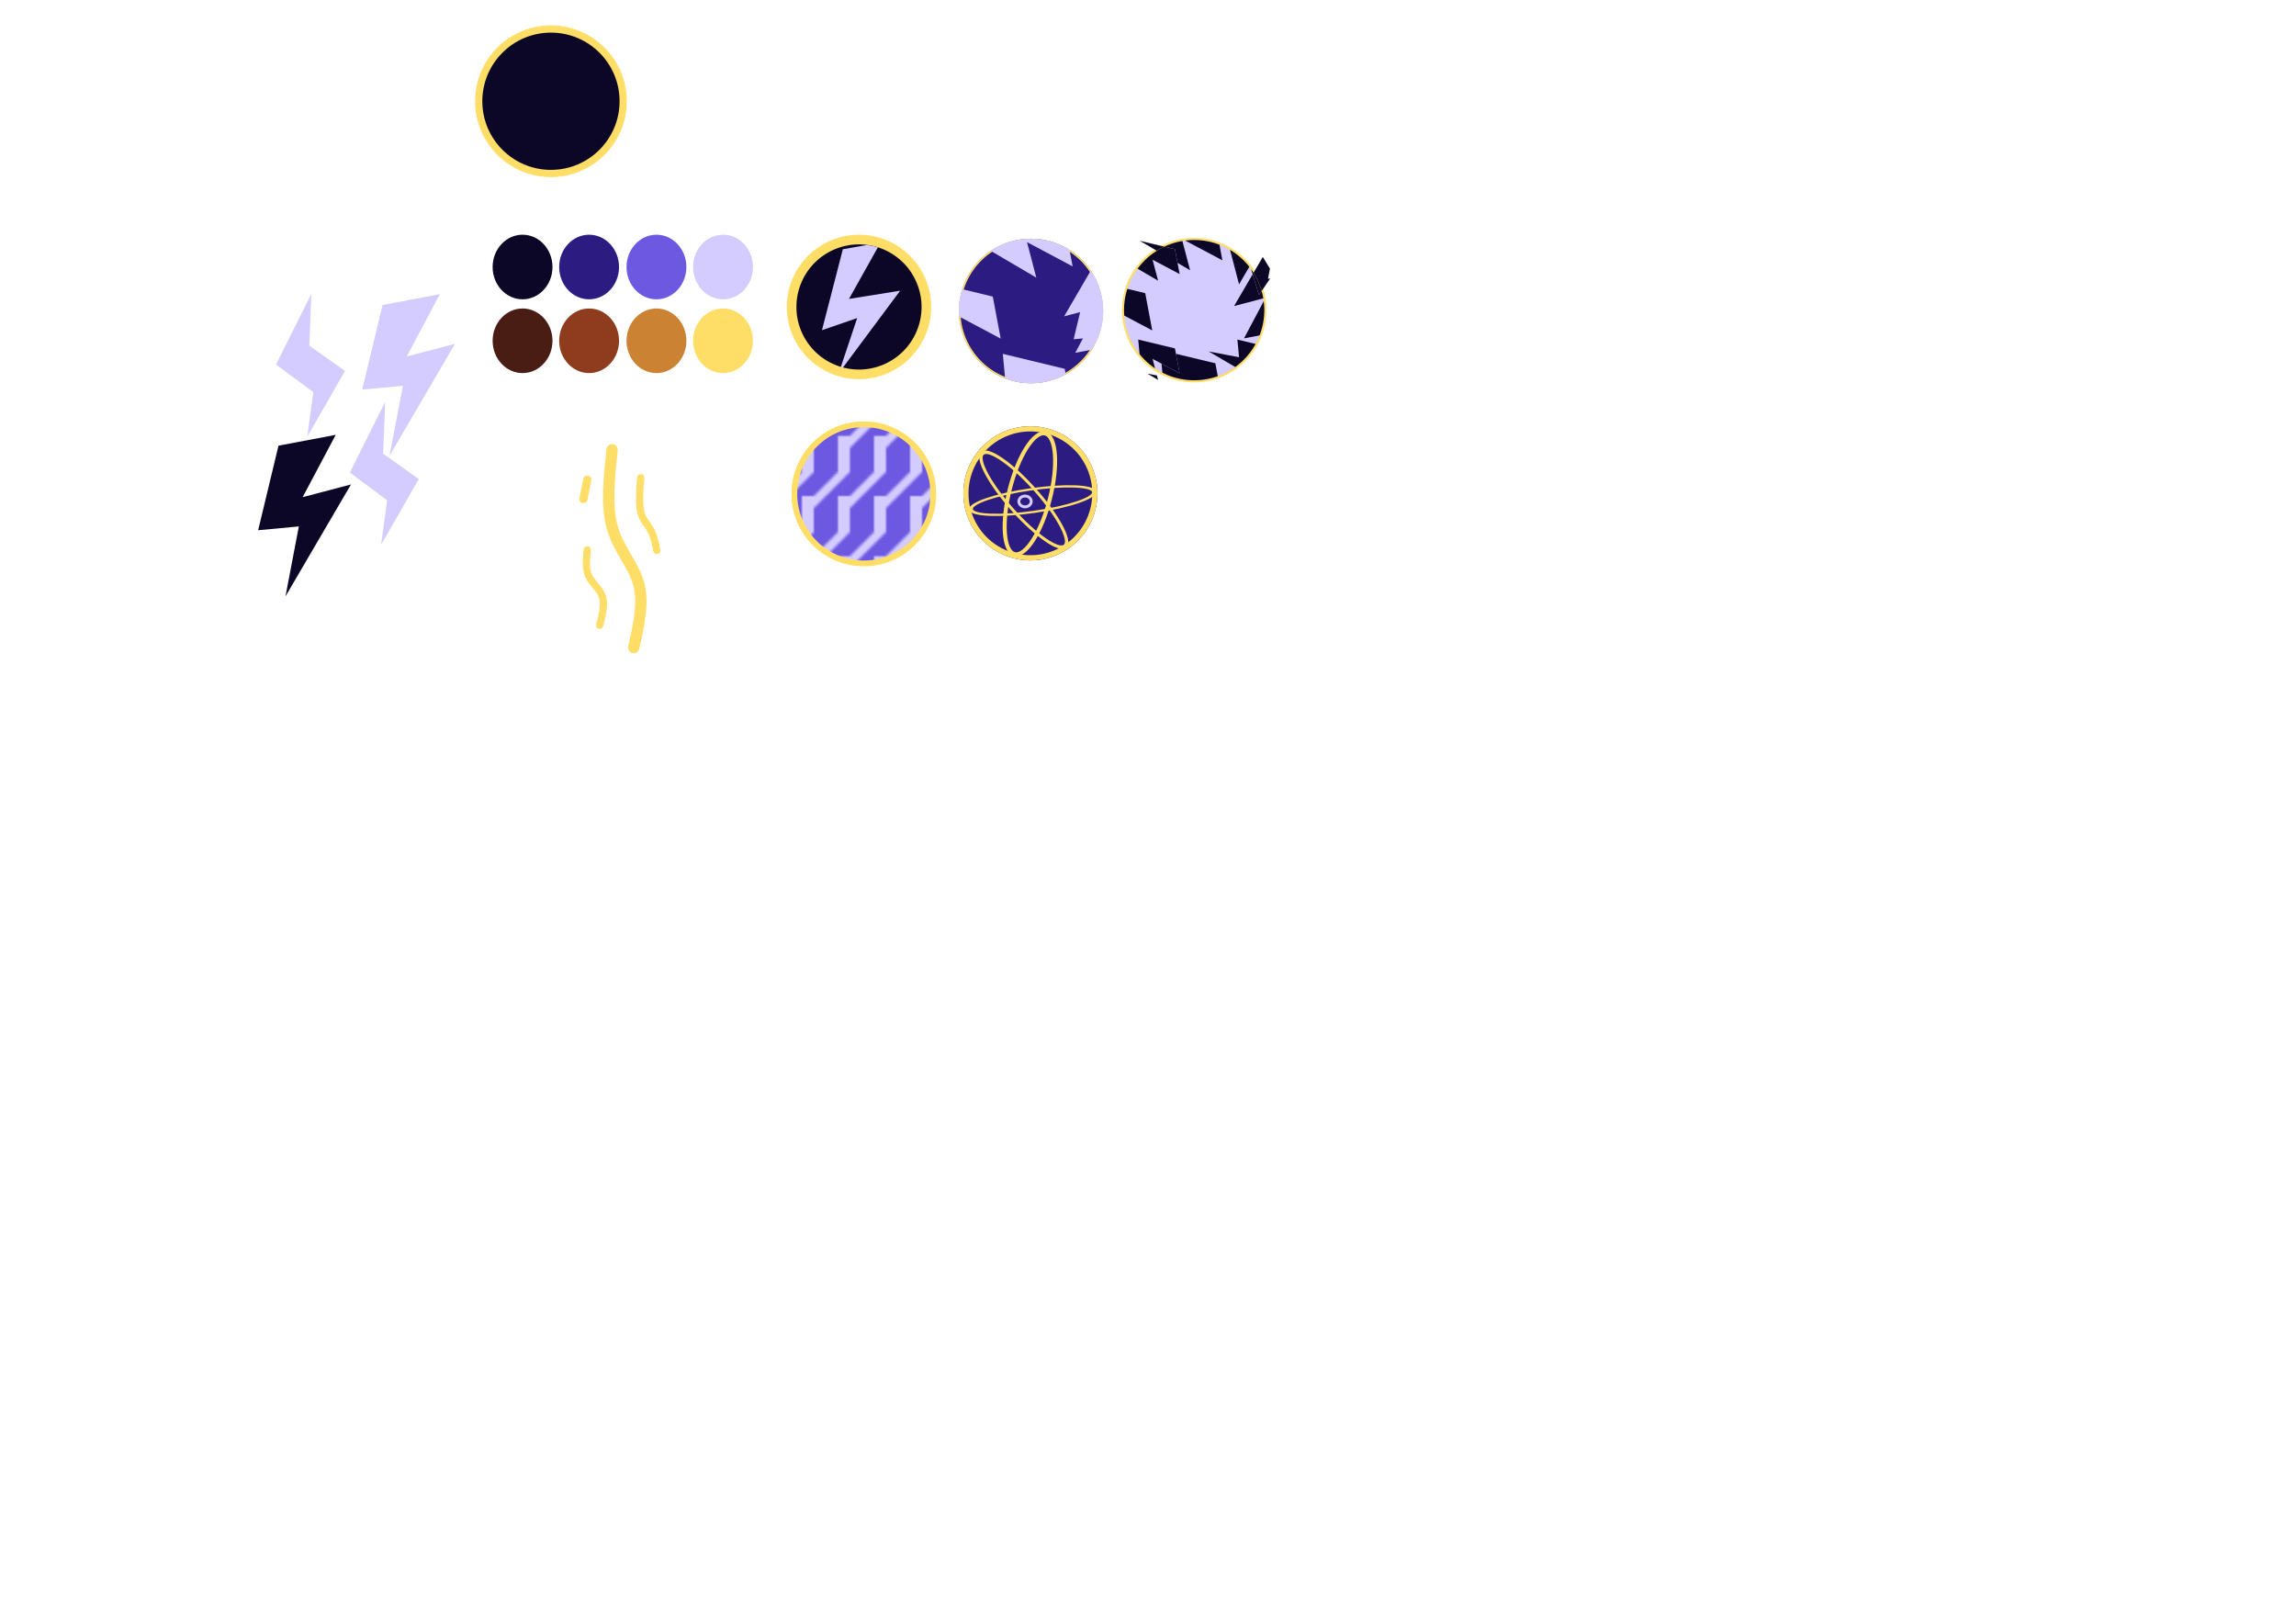 <?xml version="1.0" encoding="UTF-8" standalone="no"?>
<!-- Created with Inkscape (http://www.inkscape.org/) -->

<svg
   width="3178.583"
   height="2245.039"
   viewBox="0 0 3178.583 2245.039"
   version="1.1"
   id="svg1"
   inkscape:version="1.3.2 (091e20e, 2023-11-25, custom)"
   sodipodi:docname="powball_assets.svg"
   xmlns:inkscape="http://www.inkscape.org/namespaces/inkscape"
   xmlns:sodipodi="http://sodipodi.sourceforge.net/DTD/sodipodi-0.dtd"
   xmlns:xlink="http://www.w3.org/1999/xlink"
   xmlns="http://www.w3.org/2000/svg"
   xmlns:svg="http://www.w3.org/2000/svg">
  <sodipodi:namedview
     id="namedview1"
     pagecolor="#ffffff"
     bordercolor="#666666"
     borderopacity="1.0"
     inkscape:showpageshadow="2"
     inkscape:pageopacity="0.0"
     inkscape:pagecheckerboard="0"
     inkscape:deskcolor="#d1d1d1"
     inkscape:document-units="px"
     inkscape:zoom="3.212947"
     inkscape:cx="1420.1915"
     inkscape:cy="684.57401"
     inkscape:window-width="1920"
     inkscape:window-height="974"
     inkscape:window-x="-11"
     inkscape:window-y="-11"
     inkscape:window-maximized="1"
     inkscape:current-layer="layer1" />
  <defs
     id="defs1">
    <inkscape:path-effect
       effect="powerclip"
       id="path-effect6"
       is_visible="true"
       lpeversion="1"
       inverse="true"
       flatten="false"
       hide_clip="false"
       message="Use fill-rule evenodd on &lt;b&gt;fill and stroke&lt;/b&gt; dialog if no flatten result after convert clip to paths." />
    <linearGradient
       id="swatch51"
       inkscape:swatch="solid">
      <stop
         style="stop-color:#6d58e1;stop-opacity:1;"
         offset="0"
         id="stop51" />
    </linearGradient>
    <pattern
       inkscape:collect="always"
       xlink:href="#pattern11"
       preserveAspectRatio="xMidYMid"
       id="pattern51"
       patternTransform="matrix(3.331,0,0,3.331,796.518,232.232)"
       x="0"
       y="0" />
    <pattern
       patternUnits="userSpaceOnUse"
       width="15"
       height="25"
       patternTransform="translate(570,215)"
       preserveAspectRatio="xMidYMid"
       style="fill:#6d58e1"
       id="pattern11"
       inkscape:label="Abstract 4"
       inkscape:collect="always"
       inkscape:isstock="true">
      <g
         id="g7"
         transform="translate(-570,-215)">
        <path
           style="stroke-width:4.856;stroke-linecap:square;paint-order:stroke markers fill;stop-color:#000000"
           d="m 585,225 -10,10 v 5 h 10 z"
           id="path51"
           sodipodi:nodetypes="ccccc" />
        <path
           id="path8"
           style="stroke-width:4.856;stroke-linecap:square;paint-order:stroke markers fill;stop-color:#000000"
           d="m 580,215 h -5 v 5 z m -10,10 v 5 h 5 l 10,-10 v -5 h -5 z" />
      </g>
    </pattern>
    <inkscape:path-effect
       effect="bspline"
       id="path-effect45"
       is_visible="true"
       lpeversion="1.3"
       weight="33.333"
       steps="2"
       helper_size="0"
       apply_no_weight="true"
       apply_with_weight="true"
       only_selected="false"
       uniform="false" />
    <inkscape:path-effect
       effect="bspline"
       id="path-effect44"
       is_visible="true"
       lpeversion="1.3"
       weight="33.333"
       steps="2"
       helper_size="0"
       apply_no_weight="true"
       apply_with_weight="true"
       only_selected="false"
       uniform="false" />
    <inkscape:path-effect
       effect="bspline"
       id="path-effect43"
       is_visible="true"
       lpeversion="1.3"
       weight="33.333"
       steps="2"
       helper_size="0"
       apply_no_weight="true"
       apply_with_weight="true"
       only_selected="false"
       uniform="false" />
    <inkscape:path-effect
       effect="bspline"
       id="path-effect42"
       is_visible="true"
       lpeversion="1.3"
       weight="33.333"
       steps="2"
       helper_size="0"
       apply_no_weight="true"
       apply_with_weight="true"
       only_selected="false"
       uniform="false" />
    <inkscape:path-effect
       effect="skeletal"
       id="path-effect23"
       is_visible="true"
       lpeversion="1"
       pattern="#path22"
       copytype="repeated_stretched"
       prop_scale="1"
       scale_y_rel="true"
       spacing="0"
       normal_offset="10"
       tang_offset="0.2"
       prop_units="false"
       vertical_pattern="false"
       hide_knot="false"
       fuse_tolerance="0" />
    <inkscape:path-effect
       effect="skeletal"
       id="path-effect16"
       is_visible="true"
       lpeversion="1"
       pattern="#path16"
       copytype="repeated"
       prop_scale="1"
       scale_y_rel="false"
       spacing="0"
       normal_offset="0"
       tang_offset="0"
       prop_units="false"
       vertical_pattern="false"
       hide_knot="false"
       fuse_tolerance="0" />
    <inkscape:path-effect
       effect="skeletal"
       id="path-effect20"
       is_visible="true"
       lpeversion="1"
       pattern="#path18"
       copytype="repeated_stretched"
       prop_scale="10"
       scale_y_rel="false"
       spacing="0"
       normal_offset="0"
       tang_offset="0"
       prop_units="false"
       vertical_pattern="false"
       hide_knot="false"
       fuse_tolerance="0" />
    <inkscape:path-effect
       effect="skeletal"
       id="path-effect19"
       is_visible="true"
       lpeversion="1"
       pattern="#path18"
       copytype="repeated"
       prop_scale="1"
       scale_y_rel="false"
       spacing="0"
       normal_offset="9"
       tang_offset="0"
       prop_units="false"
       vertical_pattern="false"
       hide_knot="false"
       fuse_tolerance="0" />
    <inkscape:path-effect
       effect="bspline"
       id="path-effect4"
       is_visible="true"
       lpeversion="1.3"
       weight="33.333"
       steps="2"
       helper_size="0"
       apply_no_weight="true"
       apply_with_weight="true"
       only_selected="false"
       uniform="false" />
    <inkscape:path-effect
       effect="skeletal"
       id="path-effect3"
       is_visible="true"
       lpeversion="1"
       pattern="M 0,18.868 C 0,8.453 8.453,0 18.868,0 29.283,0 37.736,8.453 37.736,18.868 c 0,10.415 -8.453,18.868 -18.868,18.868 C 8.453,37.736 0,29.283 0,18.868 Z"
       copytype="single_stretched"
       prop_scale="1"
       scale_y_rel="false"
       spacing="0"
       normal_offset="0"
       tang_offset="0"
       prop_units="false"
       vertical_pattern="false"
       hide_knot="false"
       fuse_tolerance="0" />
    <marker
       markerWidth="189.745"
       markerHeight="207.02"
       refX="47.733"
       refY="98.796"
       orient="auto"
       id="marker20"
       viewBox="0 0 95.466 197.593"
       preserveAspectRatio="none">
      <path
         style="opacity:0.999;fill:#d4cbff;fill-opacity:1;stroke:none;stroke-width:1.002;stroke-linejoin:round;stroke-dasharray:none;stroke-opacity:1"
         d="m 174.836,228.675 -48.843,97.686 51.618,38.297 -8.326,61.609 52.173,-91.026 -49.398,-34.967 z"
         id="path18"
         sodipodi:nodetypes="ccccccc"
         transform="translate(-125.993,-228.675)" />
    </marker>
    <clipPath
       clipPathUnits="userSpaceOnUse"
       id="clipPath9">
      <g
         id="g10">
        <g
           inkscape:label="Clip"
           id="use9"
           clip-path="none">
          <g
             id="g11"
             transform="translate(-103.237,-88.806)">
            <circle
               style="opacity:0.999;fill:#0c0727;fill-opacity:1;stroke:#ffde67;stroke-width:3.78;stroke-linejoin:round;stroke-opacity:1"
               id="circle10"
               cx="665.488"
               cy="211.469"
               r="100" />
            <path
               style="opacity:0.999;fill:#d4cbff;fill-opacity:1;stroke:none;stroke-width:1.002;stroke-linejoin:round;stroke-dasharray:none;stroke-opacity:1"
               d="m 665.488,112.117 -48.843,97.686 51.618,38.297 -8.326,61.609 52.173,-91.026 -49.398,-34.967 z"
               id="path10"
               sodipodi:nodetypes="ccccccc" />
          </g>
        </g>
      </g>
    </clipPath>
    <marker
       markerWidth="25"
       markerHeight="43.493"
       refX="55.263"
       refY="78.801"
       orient="auto"
       id="marker19"
       viewBox="0 0 128.527 223.602"
       preserveAspectRatio="xMidYMid">
      <path
         style="opacity:0.999;fill:#d4cbff;fill-opacity:1;stroke-width:1.002;stroke-linejoin:round"
         d="M 28.17,14.965 0,132.048 56.341,126.766 37.854,223.602 128.527,68.665 61.623,86.272 107.399,0 Z"
         id="path19"
         sodipodi:nodetypes="cccccccc" />
    </marker>
    <clipPath
       clipPathUnits="userSpaceOnUse"
       id="clipPath19">
      <ellipse
         style="opacity:0.5;fill:#2c1c82;fill-opacity:1;stroke:#ffde67;stroke-width:4.098;stroke-linejoin:round;stroke-opacity:1"
         id="ellipse19"
         cx="624.448"
         cy="454.369"
         clip-path="none"
         rx="108.644"
         ry="108.204" />
    </clipPath>
    <marker
       markerWidth="86.22"
       markerHeight="150"
       refX="64.263"
       refY="60"
       orient="auto"
       id="marker24"
       viewBox="0 0 128.527 223.602"
       preserveAspectRatio="xMidYMid">
      <path
         style="opacity:0.999;fill:#0c0727;fill-opacity:1;stroke-width:1.002;stroke-linejoin:round"
         d="M 28.17,14.965 0,132.048 56.341,126.766 37.854,223.602 128.527,68.665 61.623,86.272 107.399,0 Z"
         id="path24"
         sodipodi:nodetypes="cccccccc" />
    </marker>
    <marker
       markerWidth="57.48"
       markerHeight="100"
       refX="64.263"
       refY="111.801"
       orient="auto"
       id="marker24-4"
       viewBox="0 0 128.527 223.602"
       preserveAspectRatio="xMidYMid">
      <path
         style="opacity:0.999;fill:#0c0727;fill-opacity:1;stroke-width:1.002;stroke-linejoin:round"
         d="M 28.17,14.965 0,132.048 56.341,126.766 37.854,223.602 128.527,68.665 61.623,86.272 107.399,0 Z"
         id="path24-6"
         sodipodi:nodetypes="cccccccc" />
    </marker>
    <marker
       markerWidth="114.961"
       markerHeight="200"
       refX="64.263"
       refY="111.801"
       orient="auto"
       id="marker1"
       viewBox="0 0 128.527 223.602"
       preserveAspectRatio="xMidYMid">
      <path
         style="opacity:0.999;fill:#0c0727;fill-opacity:1;stroke-width:1.002;stroke-linejoin:round"
         d="M 28.17,14.965 0,132.048 56.341,126.766 37.854,223.602 128.527,68.665 61.623,86.272 107.399,0 Z"
         id="path1"
         sodipodi:nodetypes="cccccccc" />
    </marker>
    <clipPath
       clipPathUnits="userSpaceOnUse"
       id="clipPath26">
      <path
         style="color:#000000;opacity:0.5;fill:#d4cbff;fill-opacity:1;stroke-linejoin:round;-inkscape-stroke:none;marker-start:url(#marker24-4);marker-mid:url(#marker24-4)"
         d="m 767.231,386.245 a 100,100 0 0 1 0,141.421 100,100 0 0 1 -141.421,0 100,100 0 0 1 0,-141.421 100,100 0 0 1 141.421,0 z"
         id="path27" />
    </clipPath>
    <clipPath
       clipPathUnits="userSpaceOnUse"
       id="clipPath32">
      <path
         style="color:#000000;opacity:0.999;fill:#d4cbff;fill-opacity:1;stroke-linejoin:round;-inkscape-stroke:none"
         d="m 819.408,606.61 a 100,100 0 0 1 -100,100 100,100 0 0 1 -100,-100 100,100 0 0 1 100,-100 100,100 0 0 1 100,100 z"
         id="path32" />
    </clipPath>
    <clipPath
       clipPathUnits="userSpaceOnUse"
       id="clipPath40">
      <g
         id="g41">
        <use
           x="0"
           y="0"
           xlink:href="#g13-8"
           id="use40"
           transform="translate(-105.639,242.969)" />
      </g>
    </clipPath>
    <clipPath
       clipPathUnits="userSpaceOnUse"
       id="clipPath2">
      <g
         id="g3"
         transform="translate(-634.712,-309.873)">
        <g
           inkscape:label="Clip"
           id="use2"
           style="stroke-width:15"
           transform="translate(634.712,309.873)"
           clip-path="url(#clipPath2)">
          <g
             id="g9"
             style="opacity:0.999;stroke-width:15"
             transform="translate(634.712,309.873)">
            <path
               style="color:#000000;fill:#0c0727;stroke-linejoin:round;-inkscape-stroke:none"
               d="m 662.251,122.663 a 100,100 0 0 1 -100,100 100,100 0 0 1 -100,-100 100,100 0 0 1 100,-100 100,100 0 0 1 100,100 z"
               id="path6" />
            <path
               style="color:#000000;fill:#ffde67;stroke-linejoin:round;-inkscape-stroke:none"
               d="m 562.25,15.162 c -59.282,0 -107.5,48.218 -107.5,107.5 0,59.282 48.218,107.5 107.5,107.5 59.282,0 107.5,-48.218 107.5,-107.5 0,-59.282 -48.218,-107.5 -107.5,-107.5 z m 0,15 c 51.175,0 92.5,41.325 92.5,92.5 0,51.175 -41.325,92.5 -92.5,92.5 -51.175,0 -92.5,-41.325 -92.5,-92.5 0,-51.175 41.325,-92.5 92.5,-92.5 z"
               id="path9" />
          </g>
        </g>
      </g>
    </clipPath>
    <clipPath
       clipPathUnits="userSpaceOnUse"
       id="clipPath36">
      <path
         style="opacity:0.999;fill:#d4cbff;fill-opacity:1;stroke-width:15;stroke-linejoin:round;stroke-dasharray:none"
         d="m 1173.663,340.158 -31.747,128.854 53.533,-19.297 -28.012,87.77 93.372,-131.344 -77.81,13.072 47.931,-89.637 z"
         id="path37"
         clip-path="none" />
    </clipPath>
    <clipPath
       clipPathUnits="userSpaceOnUse"
       id="clipPath47">
      <use
         x="0"
         y="0"
         xlink:href="#g46"
         id="use47" />
    </clipPath>
  </defs>
  <g
     inkscape:label="Layer 1"
     inkscape:groupmode="layer"
     id="layer1">
    <g
       id="g37"
       transform="matrix(0.93,0,0,0.93,76.009,22.677)">
      <path
         style="color:#000000;opacity:0.999;fill:#ffde67;stroke-width:15;stroke-linejoin:round;-inkscape-stroke:none"
         d="m 1196.962,325.035 c -59.282,0 -107.5,48.218 -107.5,107.5 0,59.282 48.218,107.5 107.5,107.5 59.282,0 107.5,-48.218 107.5,-107.5 0,-59.282 -48.218,-107.5 -107.5,-107.5 z m 0,15 c 51.175,0 92.5,41.325 92.5,92.5 0,51.175 -41.325,92.5 -92.5,92.5 -51.175,0 -92.5,-41.325 -92.5,-92.5 0,-51.175 41.325,-92.5 92.5,-92.5 z"
         id="path5" />
      <path
         style="color:#000000;opacity:0.999;fill:#0c0727;stroke-width:13.973;stroke-linejoin:round;-inkscape-stroke:none"
         d="m 1290.115,432.535 a 93.153,93.153 0 0 1 -93.153,93.153 93.153,93.153 0 0 1 -93.153,-93.153 93.153,93.153 0 0 1 93.153,-93.153 93.153,93.153 0 0 1 93.153,93.153 z"
         id="path36" />
      <path
         style="color:#000000;opacity:0.999;fill:#d4cbff;fill-opacity:1;stroke-width:15;stroke-linejoin:round;-inkscape-stroke:none"
         d="m 1296.963,432.536 a 100,100 0 0 1 -100,100 100,100 0 0 1 -100,-100 100,100 0 0 1 100,-100 100,100 0 0 1 100,100 z"
         id="path4"
         clip-path="url(#clipPath36)"
         transform="matrix(0.979,0,0,0.935,23.915,28.582)" />
    </g>
    <g
       inkscape:label="Clip"
       id="g13-8"
       style="stroke-width:10;stroke-dasharray:none"
       transform="translate(200.481,17.491)"
       clip-path="none">
      <circle
         style="opacity:0.999;fill:#0c0727;fill-opacity:1;stroke:#ffde67;stroke-width:10;stroke-linejoin:round;stroke-dasharray:none;stroke-opacity:1"
         id="path2-4"
         cx="562.251"
         cy="122.663"
         r="100" />
    </g>
    <ellipse
       style="opacity:0.999;fill:#0c0727;fill-opacity:1;stroke:none;stroke-width:0.984;stroke-linejoin:round;stroke-dasharray:none;stroke-opacity:1"
       id="path7"
       cx="723.421"
       cy="369.627"
       rx="41.438"
       ry="44.71" />
    <ellipse
       style="opacity:0.999;fill:#2c1c82;fill-opacity:1;stroke:none;stroke-width:0.984;stroke-linejoin:round;stroke-dasharray:none;stroke-opacity:1"
       id="ellipse7"
       cx="815.557"
       cy="369.627"
       rx="41.438"
       ry="44.71" />
    <ellipse
       style="opacity:0.999;fill:#6d58e1;fill-opacity:1;stroke:none;stroke-width:0.984;stroke-linejoin:round;stroke-dasharray:none;stroke-opacity:1"
       id="ellipse8"
       cx="908.803"
       cy="369.627"
       rx="41.438"
       ry="44.71" />
    <ellipse
       style="opacity:0.999;fill:#d4cbff;fill-opacity:1;stroke:none;stroke-width:0.984;stroke-linejoin:round;stroke-dasharray:none;stroke-opacity:1"
       id="ellipse9"
       cx="1000.939"
       cy="369.627"
       rx="41.438"
       ry="44.71" />
    <ellipse
       style="opacity:0.999;fill:#491d14;fill-opacity:1;stroke:none;stroke-width:0.984;stroke-linejoin:round;stroke-dasharray:none;stroke-opacity:1"
       id="ellipse10"
       cx="723.421"
       cy="471.754"
       rx="41.438"
       ry="44.71" />
    <ellipse
       style="opacity:0.999;fill:#8f3b1d;fill-opacity:1;stroke:none;stroke-width:0.984;stroke-linejoin:round;stroke-dasharray:none;stroke-opacity:1"
       id="ellipse11"
       cx="815.557"
       cy="471.754"
       rx="41.438"
       ry="44.71" />
    <ellipse
       style="opacity:0.999;fill:#cb8232;fill-opacity:1;stroke:none;stroke-width:0.984;stroke-linejoin:round;stroke-dasharray:none;stroke-opacity:1"
       id="ellipse12"
       cx="908.803"
       cy="471.754"
       rx="41.438"
       ry="44.71" />
    <ellipse
       style="opacity:0.999;fill:#ffde67;fill-opacity:1;stroke:none;stroke-width:0.984;stroke-linejoin:round;stroke-dasharray:none;stroke-opacity:1"
       id="ellipse13"
       cx="1000.939"
       cy="471.754"
       rx="41.438"
       ry="44.71" />
    <path
       style="opacity:0.999;fill:#d4cbff;fill-opacity:1;stroke:none;stroke-width:1.002;stroke-linejoin:round;stroke-dasharray:none;stroke-opacity:1"
       d="m 430.972,406.883 -48.843,97.686 51.618,38.297 -8.326,61.609 52.173,-91.026 -49.398,-34.967 z"
       id="path15"
       sodipodi:nodetypes="ccccccc" />
    <path
       style="opacity:0.999;fill:#d4cbff;fill-opacity:1;stroke:none;stroke-width:1.002;stroke-linejoin:round;stroke-dasharray:none;stroke-opacity:1"
       d="m 533.19,556.562 -48.843,97.686 51.618,38.297 -8.326,61.609 52.173,-91.026 -49.398,-34.967 z"
       id="path17"
       sodipodi:nodetypes="ccccccc" />
    <path
       id="path2-1"
       style="opacity:0.999;fill:#2c1c82;fill-opacity:1;stroke:#ffde67;stroke-width:4.09;stroke-linejoin:round;stroke-dasharray:none;marker-start:url(#marker19);marker-mid:url(#marker19);marker-end:url(#marker19)"
       d="M 732.662,454.369 A 108.214,108.214 0 0 1 624.448,562.583 108.214,108.214 0 0 1 516.234,454.369 108.214,108.214 0 0 1 624.448,346.155 108.214,108.214 0 0 1 732.662,454.369 Z"
       clip-path="url(#clipPath19)"
       transform="matrix(0.92,0,0,0.924,852.761,10.634)" />
    <path
       style="opacity:0.999;fill:#d4cbff;fill-opacity:1;stroke-width:1.002;stroke-linejoin:round"
       d="m 181.346,251.772 -28.17,117.083 56.341,-5.282 -18.487,96.835 90.673,-154.937 -66.904,17.606 45.777,-86.272 z"
       id="path16"
       sodipodi:nodetypes="cccccccc"
       transform="translate(348.271,170.437)" />
    <path
       style="opacity:0.999;fill:#0c0727;fill-opacity:1;stroke-width:1.002;stroke-linejoin:round"
       d="m 345.384,297.726 -28.17,117.083 56.341,-5.282 -18.487,96.835 90.673,-154.937 -66.904,17.606 45.777,-86.272 z"
       id="path22"
       sodipodi:nodetypes="cccccccc"
       transform="translate(40.159,319.212)" />
    <g
       id="g33"
       transform="matrix(0.971,0,0,0.971,687.956,311.294)">
      <path
         style="color:#000000;opacity:0.999;fill:#d4cbff;fill-opacity:1;stroke-linejoin:round;-inkscape-stroke:none"
         d="m 1094.069,121.553 a 100,100 0 0 1 -100,100 100,100 0 0 1 -100,-100 100,100 0 0 1 100,-100 100,100 0 0 1 100,100 z"
         id="path20" />
      <path
         style="color:#000000;opacity:0.999;fill:#ffde67;stroke-linejoin:round;-inkscape-stroke:none"
         d="m 994.068,18.553 c -56.85,0 -103,46.15 -103,103 0,56.85 46.15,103 103,103 56.85,0 103,-46.15 103,-103 0,-56.85 -46.15,-103 -103,-103 z m 0,6 c 53.607,0 97,43.393 97,97 0,53.607 -43.393,97 -97,97 -53.607,0 -97,-43.393 -97,-97 0,-53.607 43.393,-97 97,-97 z"
         id="path21" />
      <g
         id="g32"
         transform="translate(274.66,-485.057)">
        <path
           style="color:#000000;opacity:0.999;fill:#d4cbff;fill-opacity:1;stroke-linejoin:round;-inkscape-stroke:none;marker-start:url(#marker24);marker-mid:url(#marker24)"
           d="m 796.52,456.955 a 100,100 0 0 1 -100,100 100,100 0 0 1 -100,-100 100,100 0 0 1 100,-100 100,100 0 0 1 100,100 z"
           id="path23"
           clip-path="url(#clipPath26)"
           transform="translate(22.888,149.655)" />
        <path
           style="color:#000000;opacity:1;fill:none;fill-opacity:1;stroke-linejoin:round;-inkscape-stroke:none;marker-start:url(#marker24-4);marker-mid:url(#marker24-4)"
           d="m 790.119,535.899 a 100,100 0 0 1 0,141.421 100,100 0 0 1 -141.421,0 100,100 0 0 1 0,-141.421 100,100 0 0 1 141.421,0 z"
           id="path26"
           clip-path="url(#clipPath32)" />
      </g>
    </g>
    <g
       id="g45"
       transform="translate(501.402,313.608)">
      <path
         style="opacity:1;fill:none;fill-opacity:1;stroke:#ffde67;stroke-width:15.67;stroke-linecap:round;stroke-linejoin:round;stroke-dasharray:none;stroke-opacity:1"
         d="m 345.966,308.993 c -4.108,38.734 -8.216,77.468 0.294,107.693 8.51,30.225 29.637,51.939 36.68,78.202 7.043,26.263 7e-5,57.074 -7.043,87.885"
         id="path42"
         inkscape:path-effect="#path-effect42"
         inkscape:original-d="m 345.96646,308.99294 c -4.10817,38.73416 -8.21634,77.46832 -12.32451,116.20247 21.12815,21.71504 42.25545,43.42921 63.38317,65.14381 -7.04272,30.81188 -14.08515,61.62253 -21.12772,92.43379" />
      <path
         style="opacity:1;fill:none;fill-opacity:1;stroke:#ffde67;stroke-width:10;stroke-linecap:round;stroke-linejoin:round;stroke-dasharray:none;stroke-opacity:1"
         d="m 310.754,474.934 c -1.32,13.058 -2.641,26.116 2.054,36.313 4.695,10.197 15.405,17.533 18.927,28.39 3.521,10.858 -0.147,25.236 -3.815,39.614"
         id="path43"
         inkscape:path-effect="#path-effect43"
         inkscape:original-d="m 310.75359,474.9336 c -1.32049,13.0581 -2.64094,26.11594 -3.96145,39.17431 10.7108,7.33616 21.42095,14.67188 32.13174,22.00804 -3.66808,14.37888 -7.33601,28.75718 -11.00402,43.13577"
         transform="translate(0.88,-27.29)"
         sodipodi:nodetypes="cccc" />
      <path
         style="opacity:1;fill:none;fill-opacity:1;stroke:#ffde67;stroke-width:10;stroke-linecap:round;stroke-linejoin:round;stroke-dasharray:none;stroke-opacity:1"
         d="m 369.735,323.958 c -1.32,17.753 -2.641,35.506 7e-5,47.097 2.641,11.591 9.243,17.02 13.645,24.943 4.402,7.923 6.602,18.34 8.803,28.757"
         id="path44"
         inkscape:path-effect="#path-effect44"
         inkscape:original-d="m 369.73515,323.95842 c -1.32049,17.75315 -2.64094,35.50596 -3.96145,53.25946 6.60254,5.42875 13.20469,10.85719 19.80724,16.28594 2.20085,10.41736 4.40161,20.83429 6.60241,31.25144"
         transform="translate(15.846,23.769)"
         sodipodi:nodetypes="cccc" />
      <path
         style="opacity:1;fill:none;fill-opacity:1;stroke:#ffde67;stroke-width:11.339;stroke-linecap:round;stroke-linejoin:round;stroke-dasharray:none;stroke-opacity:1"
         d="m 311.634,350.368 c -1.761,8.95 -3.521,17.9 -5.282,26.85"
         id="path45"
         inkscape:path-effect="#path-effect45"
         inkscape:original-d="m 311.63391,350.36807 c -1.76064,8.94993 -3.52128,17.89987 -5.28193,26.84981"
         sodipodi:nodetypes="cc" />
    </g>
    <g
       id="g53"
       transform="matrix(0.999,0,0,1,314.369,237.94)"
       style="stroke-width:7.778;stroke-dasharray:none">
      <circle
         style="mix-blend-mode:normal;fill:#d4cbff;fill-opacity:1;fill-rule:nonzero;stroke:#ffde67;stroke-width:7.778;stroke-linecap:round;stroke-linejoin:round;stroke-dasharray:none"
         id="path3-3"
         cx="882.413"
         cy="445.691"
         r="96.223" />
      <circle
         style="mix-blend-mode:normal;fill:url(#pattern51);fill-opacity:1;fill-rule:nonzero;stroke:#ffde67;stroke-width:7.778;stroke-linecap:round;stroke-linejoin:round;stroke-dasharray:none"
         id="path3"
         cx="882.413"
         cy="445.691"
         r="96.223" />
    </g>
    <g
       id="g47"
       clip-path="url(#clipPath47)">
      <g
         id="g54">
        <g
           inkscape:label="Clip"
           id="g46">
          <path
             id="path38"
             style="fill:#2c1c82;stroke:#ffde67;stroke-width:14.339;stroke-linecap:round;stroke-linejoin:round"
             d="m 1519.308,682.924 a 92.83,92.83 0 0 1 -92.83,92.83 92.83,92.83 0 0 1 -92.83,-92.83 92.83,92.83 0 0 1 92.83,-92.83 92.83,92.83 0 0 1 92.83,92.83 z" />
        </g>
      </g>
      <path
         style="color:#000000;fill:#ffde67;stroke-width:1.362;stroke-linecap:round;stroke-linejoin:round;-inkscape-stroke:none"
         d="m 1395.31,676.298 c -5.903,23.27 -8.129,45.08 -6.902,61.779 0.614,8.35 2.071,15.424 4.519,20.872 2.448,5.448 6.069,9.489 11.03,10.672 4.96,1.184 10.101,-0.765 14.876,-4.49 4.775,-3.725 9.45,-9.335 13.988,-16.455 9.076,-14.24 17.538,-34.562 23.441,-57.832 5.903,-23.27 8.129,-45.08 6.902,-61.779 -0.614,-8.349 -2.071,-15.424 -4.519,-20.872 -2.448,-5.448 -6.068,-9.491 -11.029,-10.675 -4.961,-1.184 -10.102,0.767 -14.877,4.492 -4.775,3.725 -9.45,9.335 -13.988,16.455 -9.076,14.24 -17.538,34.562 -23.441,57.832 z m 5.373,1.282 c 5.788,-22.815 14.132,-42.732 22.776,-56.293 4.322,-6.78 8.732,-11.96 12.749,-15.094 4.017,-3.133 7.372,-4.11 10.086,-3.463 2.713,0.648 5.218,3.023 7.277,7.607 2.059,4.584 3.489,11.157 4.073,19.109 1.169,15.903 -0.968,37.301 -6.755,60.116 -5.788,22.815 -14.132,42.73 -22.775,56.29 -4.322,6.78 -8.733,11.963 -12.75,15.096 -4.017,3.133 -7.372,4.108 -10.085,3.46 -2.713,-0.648 -5.219,-3.021 -7.278,-7.604 -2.059,-4.584 -3.488,-11.16 -4.072,-19.111 -1.169,-15.902 0.967,-37.299 6.755,-60.114 z"
         id="path50" />
      <path
         style="color:#000000;fill:#ffde67;stroke-width:1.161;stroke-linecap:round;stroke-linejoin:round;-inkscape-stroke:none"
         d="m 1400.743,707.337 c 16,17.898 32.181,32.506 45.62,41.77 6.72,4.632 12.749,7.943 17.868,9.624 5.119,1.681 9.561,1.745 12.261,-0.791 2.699,-2.536 3.024,-7.079 1.835,-12.453 -1.188,-5.374 -3.881,-11.82 -7.797,-19.086 -7.833,-14.532 -20.621,-32.329 -36.62,-50.226 -16,-17.898 -32.181,-32.506 -45.62,-41.771 -6.72,-4.632 -12.749,-7.942 -17.868,-9.624 -5.119,-1.681 -9.563,-1.747 -12.262,0.789 -2.699,2.536 -3.022,7.081 -1.834,12.455 1.188,5.374 3.881,11.82 7.797,19.086 7.833,14.532 20.621,32.328 36.621,50.226 z m 2.924,-2.747 c -15.687,-17.548 -28.202,-35.024 -35.661,-48.862 -3.73,-6.919 -6.181,-12.932 -7.181,-17.453 -1,-4.521 -0.558,-7.308 0.918,-8.696 1.476,-1.387 4.223,-1.596 8.53,-0.181 4.306,1.415 9.936,4.442 16.335,8.853 12.799,8.823 28.691,23.124 44.378,40.672 15.687,17.548 28.2,35.022 35.66,48.86 3.73,6.919 6.183,12.934 7.183,17.455 1,4.521 0.556,7.307 -0.92,8.694 -1.476,1.387 -4.222,1.598 -8.528,0.183 -4.306,-1.415 -9.938,-4.444 -16.337,-8.855 -12.799,-8.823 -28.689,-23.122 -44.376,-40.67 z"
         id="path50-5" />
      <path
         style="color:#000000;fill:#ffde67;stroke-width:1.012;stroke-linecap:round;stroke-linejoin:round;-inkscape-stroke:none"
         d="m 1432.687,709.973 c 23.758,-3.417 44.927,-8.247 60.162,-13.389 7.617,-2.571 13.76,-5.211 18.051,-7.897 4.291,-2.686 6.873,-5.567 6.335,-8.332 -0.538,-2.764 -4.071,-4.766 -9.145,-6.106 -5.074,-1.339 -11.882,-2.117 -20.058,-2.417 -16.352,-0.6 -38.198,0.755 -61.956,4.172 -23.758,3.417 -44.927,8.247 -60.162,13.389 -7.617,2.571 -13.76,5.211 -18.051,7.897 -4.291,2.686 -6.876,5.568 -6.338,8.332 0.538,2.765 4.073,4.766 9.147,6.105 5.074,1.339 11.882,2.117 20.058,2.417 16.353,0.6 38.198,-0.755 61.956,-4.172 z m -0.583,-2.995 c -23.293,3.35 -44.721,4.653 -60.293,4.082 -7.786,-0.286 -14.103,-1.05 -18.372,-2.177 -4.269,-1.127 -6.298,-2.514 -6.593,-4.026 -0.294,-1.512 1.099,-3.391 4.709,-5.651 3.61,-2.26 9.293,-4.75 16.547,-7.199 14.508,-4.897 35.263,-9.66 58.556,-13.01 23.293,-3.35 44.718,-4.652 60.291,-4.081 7.786,0.286 14.105,1.05 18.374,2.177 4.269,1.127 6.296,2.514 6.59,4.026 0.294,1.512 -1.097,3.391 -4.707,5.651 -3.61,2.26 -9.296,4.75 -16.55,7.199 -14.508,4.897 -35.26,9.66 -58.553,13.009 z"
         id="path50-5-9" />
      <path
         style="color:#000000;fill:#d4cbff;stroke-linecap:round;stroke-linejoin:round;-inkscape-stroke:none;fill-opacity:1"
         d="m 1419.079,684.65 c -5.683,0 -10.584,4.112 -10.584,9.484 0,5.372 4.901,9.482 10.584,9.482 5.683,0 10.584,-4.11 10.584,-9.482 0,-5.372 -4.901,-9.484 -10.584,-9.484 z m 0,4 c 3.798,0 6.584,2.592 6.584,5.484 0,2.893 -2.786,5.482 -6.584,5.482 -3.798,0 -6.584,-2.59 -6.584,-5.482 0,-2.893 2.786,-5.484 6.584,-5.484 z"
         id="path54" />
    </g>
  </g>
</svg>
